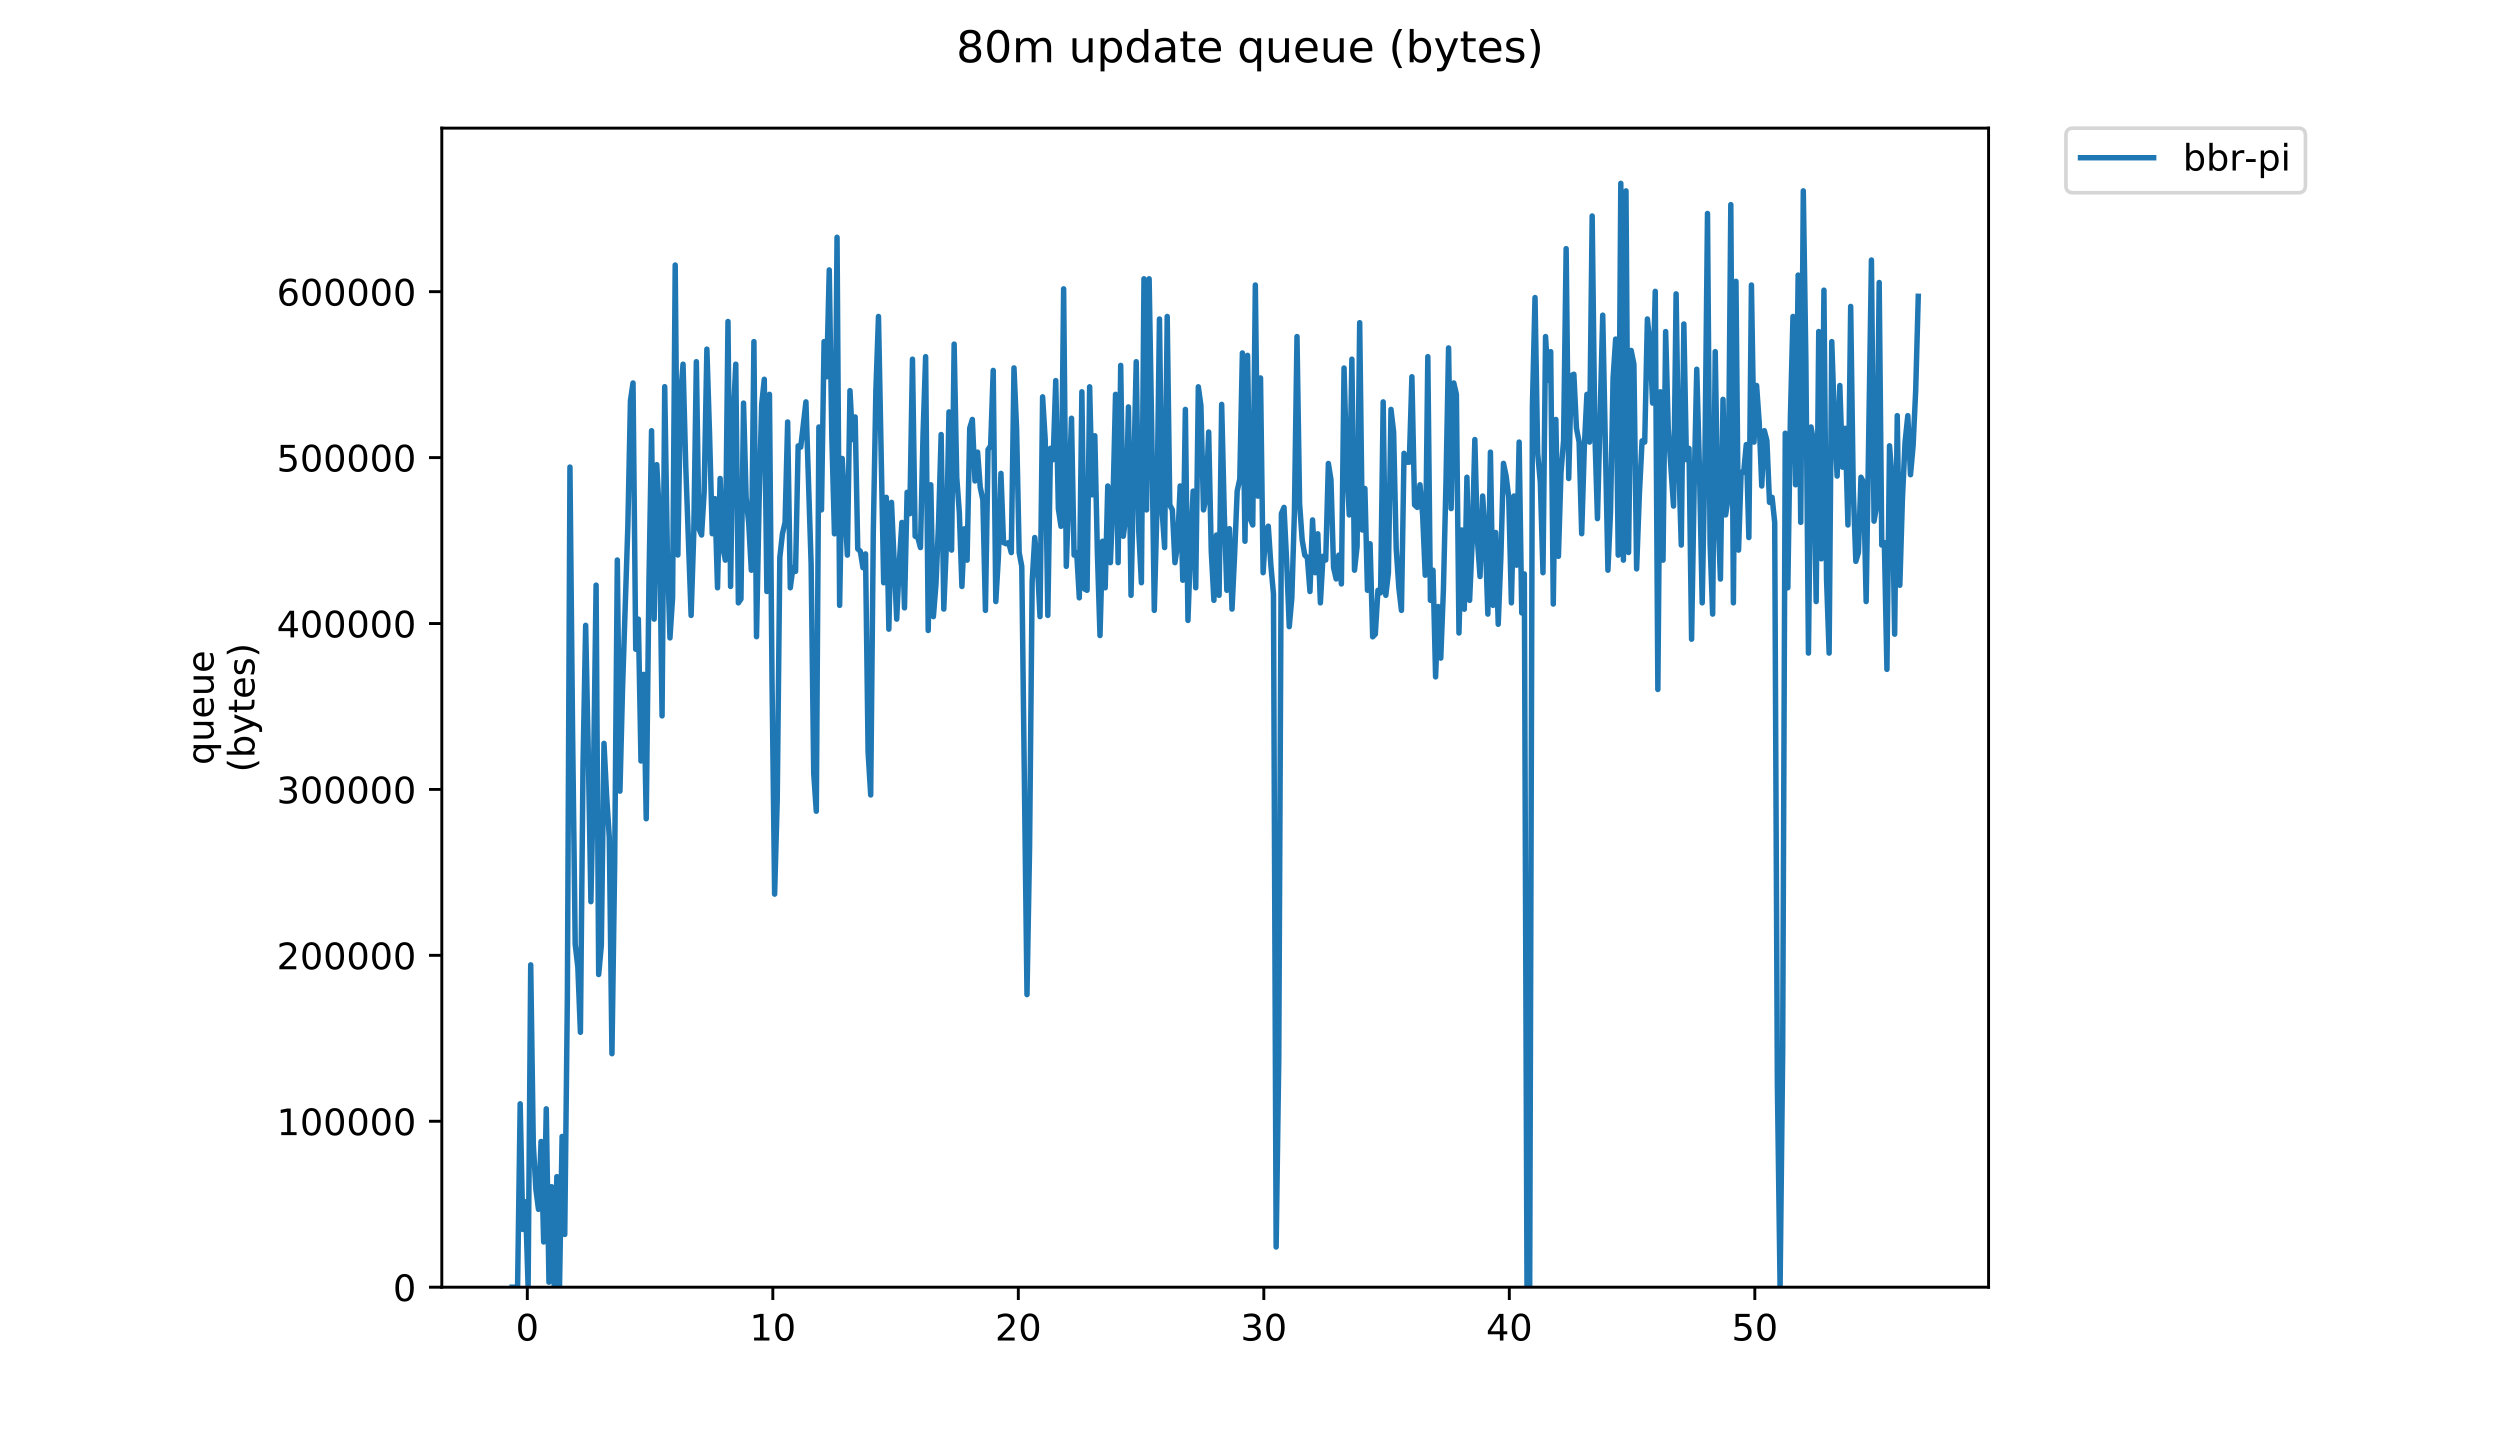 <?xml version="1.0" encoding="utf-8" standalone="no"?>
<!DOCTYPE svg PUBLIC "-//W3C//DTD SVG 1.1//EN"
  "http://www.w3.org/Graphics/SVG/1.1/DTD/svg11.dtd">
<!-- Created with matplotlib (https://matplotlib.org/) -->
<svg height="396pt" version="1.1" viewBox="0 0 684 396" width="684pt" xmlns="http://www.w3.org/2000/svg" xmlns:xlink="http://www.w3.org/1999/xlink">
 <defs>
  <style type="text/css">
*{stroke-linecap:butt;stroke-linejoin:round;}
  </style>
 </defs>
 <g id="figure_1">
  <g id="patch_1">
   <path d="M 0 396 
L 684 396 
L 684 0 
L 0 0 
z
" style="fill:#ffffff;"/>
  </g>
  <g id="axes_1">
   <g id="patch_2">
    <path d="M 120.879 352.174 
L 544.074 352.174 
L 544.074 35.062 
L 120.879 35.062 
z
" style="fill:#ffffff;"/>
   </g>
   <g id="matplotlib.axis_1">
    <g id="xtick_1">
     <g id="line2d_1">
      <defs>
       <path d="M 0 0 
L 0 3.5 
" id="mee61399875" style="stroke:#000000;stroke-width:0.8;"/>
      </defs>
      <g>
       <use style="stroke:#000000;stroke-width:0.8;" x="144.274" xlink:href="#mee61399875" y="352.174"/>
      </g>
     </g>
     <g id="text_1">
      <!-- 0 -->
      <defs>
       <path d="M 31.781 66.406 
Q 24.172 66.406 20.328 58.906 
Q 16.5 51.422 16.5 36.375 
Q 16.5 21.391 20.328 13.891 
Q 24.172 6.391 31.781 6.391 
Q 39.453 6.391 43.281 13.891 
Q 47.125 21.391 47.125 36.375 
Q 47.125 51.422 43.281 58.906 
Q 39.453 66.406 31.781 66.406 
z
M 31.781 74.219 
Q 44.047 74.219 50.516 64.516 
Q 56.984 54.828 56.984 36.375 
Q 56.984 17.969 50.516 8.266 
Q 44.047 -1.422 31.781 -1.422 
Q 19.531 -1.422 13.062 8.266 
Q 6.594 17.969 6.594 36.375 
Q 6.594 54.828 13.062 64.516 
Q 19.531 74.219 31.781 74.219 
z
" id="DejaVuSans-48"/>
      </defs>
      <g transform="translate(141.093 366.773)scale(0.1 -0.1)">
       <use xlink:href="#DejaVuSans-48"/>
      </g>
     </g>
    </g>
    <g id="xtick_2">
     <g id="line2d_2">
      <g>
       <use style="stroke:#000000;stroke-width:0.8;" x="211.443" xlink:href="#mee61399875" y="352.174"/>
      </g>
     </g>
     <g id="text_2">
      <!-- 10 -->
      <defs>
       <path d="M 12.406 8.297 
L 28.516 8.297 
L 28.516 63.922 
L 10.984 60.406 
L 10.984 69.391 
L 28.422 72.906 
L 38.281 72.906 
L 38.281 8.297 
L 54.391 8.297 
L 54.391 0 
L 12.406 0 
z
" id="DejaVuSans-49"/>
      </defs>
      <g transform="translate(205.08 366.773)scale(0.1 -0.1)">
       <use xlink:href="#DejaVuSans-49"/>
       <use x="63.623" xlink:href="#DejaVuSans-48"/>
      </g>
     </g>
    </g>
    <g id="xtick_3">
     <g id="line2d_3">
      <g>
       <use style="stroke:#000000;stroke-width:0.8;" x="278.611" xlink:href="#mee61399875" y="352.174"/>
      </g>
     </g>
     <g id="text_3">
      <!-- 20 -->
      <defs>
       <path d="M 19.188 8.297 
L 53.609 8.297 
L 53.609 0 
L 7.328 0 
L 7.328 8.297 
Q 12.938 14.109 22.625 23.891 
Q 32.328 33.688 34.812 36.531 
Q 39.547 41.844 41.422 45.531 
Q 43.312 49.219 43.312 52.781 
Q 43.312 58.594 39.234 62.25 
Q 35.156 65.922 28.609 65.922 
Q 23.969 65.922 18.812 64.312 
Q 13.672 62.703 7.812 59.422 
L 7.812 69.391 
Q 13.766 71.781 18.938 73 
Q 24.125 74.219 28.422 74.219 
Q 39.75 74.219 46.484 68.547 
Q 53.219 62.891 53.219 53.422 
Q 53.219 48.922 51.531 44.891 
Q 49.859 40.875 45.406 35.406 
Q 44.188 33.984 37.641 27.219 
Q 31.109 20.453 19.188 8.297 
z
" id="DejaVuSans-50"/>
      </defs>
      <g transform="translate(272.249 366.773)scale(0.1 -0.1)">
       <use xlink:href="#DejaVuSans-50"/>
       <use x="63.623" xlink:href="#DejaVuSans-48"/>
      </g>
     </g>
    </g>
    <g id="xtick_4">
     <g id="line2d_4">
      <g>
       <use style="stroke:#000000;stroke-width:0.8;" x="345.78" xlink:href="#mee61399875" y="352.174"/>
      </g>
     </g>
     <g id="text_4">
      <!-- 30 -->
      <defs>
       <path d="M 40.578 39.312 
Q 47.656 37.797 51.625 33 
Q 55.609 28.219 55.609 21.188 
Q 55.609 10.406 48.188 4.484 
Q 40.766 -1.422 27.094 -1.422 
Q 22.516 -1.422 17.656 -0.516 
Q 12.797 0.391 7.625 2.203 
L 7.625 11.719 
Q 11.719 9.328 16.594 8.109 
Q 21.484 6.891 26.812 6.891 
Q 36.078 6.891 40.938 10.547 
Q 45.797 14.203 45.797 21.188 
Q 45.797 27.641 41.281 31.266 
Q 36.766 34.906 28.719 34.906 
L 20.219 34.906 
L 20.219 43.016 
L 29.109 43.016 
Q 36.375 43.016 40.234 45.922 
Q 44.094 48.828 44.094 54.297 
Q 44.094 59.906 40.109 62.906 
Q 36.141 65.922 28.719 65.922 
Q 24.656 65.922 20.016 65.031 
Q 15.375 64.156 9.812 62.312 
L 9.812 71.094 
Q 15.438 72.656 20.344 73.438 
Q 25.25 74.219 29.594 74.219 
Q 40.828 74.219 47.359 69.109 
Q 53.906 64.016 53.906 55.328 
Q 53.906 49.266 50.438 45.094 
Q 46.969 40.922 40.578 39.312 
z
" id="DejaVuSans-51"/>
      </defs>
      <g transform="translate(339.418 366.773)scale(0.1 -0.1)">
       <use xlink:href="#DejaVuSans-51"/>
       <use x="63.623" xlink:href="#DejaVuSans-48"/>
      </g>
     </g>
    </g>
    <g id="xtick_5">
     <g id="line2d_5">
      <g>
       <use style="stroke:#000000;stroke-width:0.8;" x="412.949" xlink:href="#mee61399875" y="352.174"/>
      </g>
     </g>
     <g id="text_5">
      <!-- 40 -->
      <defs>
       <path d="M 37.797 64.312 
L 12.891 25.391 
L 37.797 25.391 
z
M 35.203 72.906 
L 47.609 72.906 
L 47.609 25.391 
L 58.016 25.391 
L 58.016 17.188 
L 47.609 17.188 
L 47.609 0 
L 37.797 0 
L 37.797 17.188 
L 4.891 17.188 
L 4.891 26.703 
z
" id="DejaVuSans-52"/>
      </defs>
      <g transform="translate(406.586 366.773)scale(0.1 -0.1)">
       <use xlink:href="#DejaVuSans-52"/>
       <use x="63.623" xlink:href="#DejaVuSans-48"/>
      </g>
     </g>
    </g>
    <g id="xtick_6">
     <g id="line2d_6">
      <g>
       <use style="stroke:#000000;stroke-width:0.8;" x="480.118" xlink:href="#mee61399875" y="352.174"/>
      </g>
     </g>
     <g id="text_6">
      <!-- 50 -->
      <defs>
       <path d="M 10.797 72.906 
L 49.516 72.906 
L 49.516 64.594 
L 19.828 64.594 
L 19.828 46.734 
Q 21.969 47.469 24.109 47.828 
Q 26.266 48.188 28.422 48.188 
Q 40.625 48.188 47.75 41.5 
Q 54.891 34.812 54.891 23.391 
Q 54.891 11.625 47.562 5.094 
Q 40.234 -1.422 26.906 -1.422 
Q 22.312 -1.422 17.547 -0.641 
Q 12.797 0.141 7.719 1.703 
L 7.719 11.625 
Q 12.109 9.234 16.797 8.062 
Q 21.484 6.891 26.703 6.891 
Q 35.156 6.891 40.078 11.328 
Q 45.016 15.766 45.016 23.391 
Q 45.016 31 40.078 35.438 
Q 35.156 39.891 26.703 39.891 
Q 22.75 39.891 18.812 39.016 
Q 14.891 38.141 10.797 36.281 
z
" id="DejaVuSans-53"/>
      </defs>
      <g transform="translate(473.755 366.773)scale(0.1 -0.1)">
       <use xlink:href="#DejaVuSans-53"/>
       <use x="63.623" xlink:href="#DejaVuSans-48"/>
      </g>
     </g>
    </g>
   </g>
   <g id="matplotlib.axis_2">
    <g id="ytick_1">
     <g id="line2d_7">
      <defs>
       <path d="M 0 0 
L -3.5 0 
" id="m75b4e617dc" style="stroke:#000000;stroke-width:0.8;"/>
      </defs>
      <g>
       <use style="stroke:#000000;stroke-width:0.8;" x="120.879" xlink:href="#m75b4e617dc" y="352.174"/>
      </g>
     </g>
     <g id="text_7">
      <!-- 0 -->
      <g transform="translate(107.516 355.973)scale(0.1 -0.1)">
       <use xlink:href="#DejaVuSans-48"/>
      </g>
     </g>
    </g>
    <g id="ytick_2">
     <g id="line2d_8">
      <g>
       <use style="stroke:#000000;stroke-width:0.8;" x="120.879" xlink:href="#m75b4e617dc" y="306.779"/>
      </g>
     </g>
     <g id="text_8">
      <!-- 100000 -->
      <g transform="translate(75.704 310.579)scale(0.1 -0.1)">
       <use xlink:href="#DejaVuSans-49"/>
       <use x="63.623" xlink:href="#DejaVuSans-48"/>
       <use x="127.246" xlink:href="#DejaVuSans-48"/>
       <use x="190.869" xlink:href="#DejaVuSans-48"/>
       <use x="254.492" xlink:href="#DejaVuSans-48"/>
       <use x="318.115" xlink:href="#DejaVuSans-48"/>
      </g>
     </g>
    </g>
    <g id="ytick_3">
     <g id="line2d_9">
      <g>
       <use style="stroke:#000000;stroke-width:0.8;" x="120.879" xlink:href="#m75b4e617dc" y="261.384"/>
      </g>
     </g>
     <g id="text_9">
      <!-- 200000 -->
      <g transform="translate(75.704 265.184)scale(0.1 -0.1)">
       <use xlink:href="#DejaVuSans-50"/>
       <use x="63.623" xlink:href="#DejaVuSans-48"/>
       <use x="127.246" xlink:href="#DejaVuSans-48"/>
       <use x="190.869" xlink:href="#DejaVuSans-48"/>
       <use x="254.492" xlink:href="#DejaVuSans-48"/>
       <use x="318.115" xlink:href="#DejaVuSans-48"/>
      </g>
     </g>
    </g>
    <g id="ytick_4">
     <g id="line2d_10">
      <g>
       <use style="stroke:#000000;stroke-width:0.8;" x="120.879" xlink:href="#m75b4e617dc" y="215.99"/>
      </g>
     </g>
     <g id="text_10">
      <!-- 300000 -->
      <g transform="translate(75.704 219.789)scale(0.1 -0.1)">
       <use xlink:href="#DejaVuSans-51"/>
       <use x="63.623" xlink:href="#DejaVuSans-48"/>
       <use x="127.246" xlink:href="#DejaVuSans-48"/>
       <use x="190.869" xlink:href="#DejaVuSans-48"/>
       <use x="254.492" xlink:href="#DejaVuSans-48"/>
       <use x="318.115" xlink:href="#DejaVuSans-48"/>
      </g>
     </g>
    </g>
    <g id="ytick_5">
     <g id="line2d_11">
      <g>
       <use style="stroke:#000000;stroke-width:0.8;" x="120.879" xlink:href="#m75b4e617dc" y="170.595"/>
      </g>
     </g>
     <g id="text_11">
      <!-- 400000 -->
      <g transform="translate(75.704 174.394)scale(0.1 -0.1)">
       <use xlink:href="#DejaVuSans-52"/>
       <use x="63.623" xlink:href="#DejaVuSans-48"/>
       <use x="127.246" xlink:href="#DejaVuSans-48"/>
       <use x="190.869" xlink:href="#DejaVuSans-48"/>
       <use x="254.492" xlink:href="#DejaVuSans-48"/>
       <use x="318.115" xlink:href="#DejaVuSans-48"/>
      </g>
     </g>
    </g>
    <g id="ytick_6">
     <g id="line2d_12">
      <g>
       <use style="stroke:#000000;stroke-width:0.8;" x="120.879" xlink:href="#m75b4e617dc" y="125.2"/>
      </g>
     </g>
     <g id="text_12">
      <!-- 500000 -->
      <g transform="translate(75.704 128.999)scale(0.1 -0.1)">
       <use xlink:href="#DejaVuSans-53"/>
       <use x="63.623" xlink:href="#DejaVuSans-48"/>
       <use x="127.246" xlink:href="#DejaVuSans-48"/>
       <use x="190.869" xlink:href="#DejaVuSans-48"/>
       <use x="254.492" xlink:href="#DejaVuSans-48"/>
       <use x="318.115" xlink:href="#DejaVuSans-48"/>
      </g>
     </g>
    </g>
    <g id="ytick_7">
     <g id="line2d_13">
      <g>
       <use style="stroke:#000000;stroke-width:0.8;" x="120.879" xlink:href="#m75b4e617dc" y="79.805"/>
      </g>
     </g>
     <g id="text_13">
      <!-- 600000 -->
      <defs>
       <path d="M 33.016 40.375 
Q 26.375 40.375 22.484 35.828 
Q 18.609 31.297 18.609 23.391 
Q 18.609 15.531 22.484 10.953 
Q 26.375 6.391 33.016 6.391 
Q 39.656 6.391 43.531 10.953 
Q 47.406 15.531 47.406 23.391 
Q 47.406 31.297 43.531 35.828 
Q 39.656 40.375 33.016 40.375 
z
M 52.594 71.297 
L 52.594 62.312 
Q 48.875 64.062 45.094 64.984 
Q 41.312 65.922 37.594 65.922 
Q 27.828 65.922 22.672 59.328 
Q 17.531 52.734 16.797 39.406 
Q 19.672 43.656 24.016 45.922 
Q 28.375 48.188 33.594 48.188 
Q 44.578 48.188 50.953 41.516 
Q 57.328 34.859 57.328 23.391 
Q 57.328 12.156 50.688 5.359 
Q 44.047 -1.422 33.016 -1.422 
Q 20.359 -1.422 13.672 8.266 
Q 6.984 17.969 6.984 36.375 
Q 6.984 53.656 15.188 63.938 
Q 23.391 74.219 37.203 74.219 
Q 40.922 74.219 44.703 73.484 
Q 48.484 72.75 52.594 71.297 
z
" id="DejaVuSans-54"/>
      </defs>
      <g transform="translate(75.704 83.604)scale(0.1 -0.1)">
       <use xlink:href="#DejaVuSans-54"/>
       <use x="63.623" xlink:href="#DejaVuSans-48"/>
       <use x="127.246" xlink:href="#DejaVuSans-48"/>
       <use x="190.869" xlink:href="#DejaVuSans-48"/>
       <use x="254.492" xlink:href="#DejaVuSans-48"/>
       <use x="318.115" xlink:href="#DejaVuSans-48"/>
      </g>
     </g>
    </g>
    <g id="text_14">
     <!-- queue -->
     <defs>
      <path d="M 14.797 27.297 
Q 14.797 17.391 18.875 11.75 
Q 22.953 6.109 30.078 6.109 
Q 37.203 6.109 41.297 11.75 
Q 45.406 17.391 45.406 27.297 
Q 45.406 37.203 41.297 42.844 
Q 37.203 48.484 30.078 48.484 
Q 22.953 48.484 18.875 42.844 
Q 14.797 37.203 14.797 27.297 
z
M 45.406 8.203 
Q 42.578 3.328 38.25 0.953 
Q 33.938 -1.422 27.875 -1.422 
Q 17.969 -1.422 11.734 6.484 
Q 5.516 14.406 5.516 27.297 
Q 5.516 40.188 11.734 48.094 
Q 17.969 56 27.875 56 
Q 33.938 56 38.25 53.625 
Q 42.578 51.266 45.406 46.391 
L 45.406 54.688 
L 54.391 54.688 
L 54.391 -20.797 
L 45.406 -20.797 
z
" id="DejaVuSans-113"/>
      <path d="M 8.5 21.578 
L 8.5 54.688 
L 17.484 54.688 
L 17.484 21.922 
Q 17.484 14.156 20.5 10.266 
Q 23.531 6.391 29.594 6.391 
Q 36.859 6.391 41.078 11.031 
Q 45.312 15.672 45.312 23.688 
L 45.312 54.688 
L 54.297 54.688 
L 54.297 0 
L 45.312 0 
L 45.312 8.406 
Q 42.047 3.422 37.719 1 
Q 33.406 -1.422 27.688 -1.422 
Q 18.266 -1.422 13.375 4.438 
Q 8.5 10.297 8.5 21.578 
z
M 31.109 56 
z
" id="DejaVuSans-117"/>
      <path d="M 56.203 29.594 
L 56.203 25.203 
L 14.891 25.203 
Q 15.484 15.922 20.484 11.062 
Q 25.484 6.203 34.422 6.203 
Q 39.594 6.203 44.453 7.469 
Q 49.312 8.734 54.109 11.281 
L 54.109 2.781 
Q 49.266 0.734 44.188 -0.344 
Q 39.109 -1.422 33.891 -1.422 
Q 20.797 -1.422 13.156 6.188 
Q 5.516 13.812 5.516 26.812 
Q 5.516 40.234 12.766 48.109 
Q 20.016 56 32.328 56 
Q 43.359 56 49.781 48.891 
Q 56.203 41.797 56.203 29.594 
z
M 47.219 32.234 
Q 47.125 39.594 43.094 43.984 
Q 39.062 48.391 32.422 48.391 
Q 24.906 48.391 20.391 44.141 
Q 15.875 39.891 15.188 32.172 
z
" id="DejaVuSans-101"/>
     </defs>
     <g transform="translate(58.426 209.283)rotate(-90)scale(0.1 -0.1)">
      <use xlink:href="#DejaVuSans-113"/>
      <use x="63.477" xlink:href="#DejaVuSans-117"/>
      <use x="126.855" xlink:href="#DejaVuSans-101"/>
      <use x="188.379" xlink:href="#DejaVuSans-117"/>
      <use x="251.758" xlink:href="#DejaVuSans-101"/>
     </g>
     <!-- (bytes) -->
     <defs>
      <path d="M 31 75.875 
Q 24.469 64.656 21.281 53.656 
Q 18.109 42.672 18.109 31.391 
Q 18.109 20.125 21.312 9.062 
Q 24.516 -2 31 -13.188 
L 23.188 -13.188 
Q 15.875 -1.703 12.234 9.375 
Q 8.594 20.453 8.594 31.391 
Q 8.594 42.281 12.203 53.312 
Q 15.828 64.359 23.188 75.875 
z
" id="DejaVuSans-40"/>
      <path d="M 48.688 27.297 
Q 48.688 37.203 44.609 42.844 
Q 40.531 48.484 33.406 48.484 
Q 26.266 48.484 22.188 42.844 
Q 18.109 37.203 18.109 27.297 
Q 18.109 17.391 22.188 11.75 
Q 26.266 6.109 33.406 6.109 
Q 40.531 6.109 44.609 11.75 
Q 48.688 17.391 48.688 27.297 
z
M 18.109 46.391 
Q 20.953 51.266 25.266 53.625 
Q 29.594 56 35.594 56 
Q 45.562 56 51.781 48.094 
Q 58.016 40.188 58.016 27.297 
Q 58.016 14.406 51.781 6.484 
Q 45.562 -1.422 35.594 -1.422 
Q 29.594 -1.422 25.266 0.953 
Q 20.953 3.328 18.109 8.203 
L 18.109 0 
L 9.078 0 
L 9.078 75.984 
L 18.109 75.984 
z
" id="DejaVuSans-98"/>
      <path d="M 32.172 -5.078 
Q 28.375 -14.844 24.75 -17.812 
Q 21.141 -20.797 15.094 -20.797 
L 7.906 -20.797 
L 7.906 -13.281 
L 13.188 -13.281 
Q 16.891 -13.281 18.938 -11.516 
Q 21 -9.766 23.484 -3.219 
L 25.094 0.875 
L 2.984 54.688 
L 12.5 54.688 
L 29.594 11.922 
L 46.688 54.688 
L 56.203 54.688 
z
" id="DejaVuSans-121"/>
      <path d="M 18.312 70.219 
L 18.312 54.688 
L 36.812 54.688 
L 36.812 47.703 
L 18.312 47.703 
L 18.312 18.016 
Q 18.312 11.328 20.141 9.422 
Q 21.969 7.516 27.594 7.516 
L 36.812 7.516 
L 36.812 0 
L 27.594 0 
Q 17.188 0 13.234 3.875 
Q 9.281 7.766 9.281 18.016 
L 9.281 47.703 
L 2.688 47.703 
L 2.688 54.688 
L 9.281 54.688 
L 9.281 70.219 
z
" id="DejaVuSans-116"/>
      <path d="M 44.281 53.078 
L 44.281 44.578 
Q 40.484 46.531 36.375 47.5 
Q 32.281 48.484 27.875 48.484 
Q 21.188 48.484 17.844 46.438 
Q 14.5 44.391 14.5 40.281 
Q 14.5 37.156 16.891 35.375 
Q 19.281 33.594 26.516 31.984 
L 29.594 31.297 
Q 39.156 29.25 43.188 25.516 
Q 47.219 21.781 47.219 15.094 
Q 47.219 7.469 41.188 3.016 
Q 35.156 -1.422 24.609 -1.422 
Q 20.219 -1.422 15.453 -0.562 
Q 10.688 0.297 5.422 2 
L 5.422 11.281 
Q 10.406 8.688 15.234 7.391 
Q 20.062 6.109 24.812 6.109 
Q 31.156 6.109 34.562 8.281 
Q 37.984 10.453 37.984 14.406 
Q 37.984 18.062 35.516 20.016 
Q 33.062 21.969 24.703 23.781 
L 21.578 24.516 
Q 13.234 26.266 9.516 29.906 
Q 5.812 33.547 5.812 39.891 
Q 5.812 47.609 11.281 51.797 
Q 16.75 56 26.812 56 
Q 31.781 56 36.172 55.266 
Q 40.578 54.547 44.281 53.078 
z
" id="DejaVuSans-115"/>
      <path d="M 8.016 75.875 
L 15.828 75.875 
Q 23.141 64.359 26.781 53.312 
Q 30.422 42.281 30.422 31.391 
Q 30.422 20.453 26.781 9.375 
Q 23.141 -1.703 15.828 -13.188 
L 8.016 -13.188 
Q 14.5 -2 17.703 9.062 
Q 20.906 20.125 20.906 31.391 
Q 20.906 42.672 17.703 53.656 
Q 14.5 64.656 8.016 75.875 
z
" id="DejaVuSans-41"/>
     </defs>
     <g transform="translate(69.624 211.295)rotate(-90)scale(0.1 -0.1)">
      <use xlink:href="#DejaVuSans-40"/>
      <use x="39.014" xlink:href="#DejaVuSans-98"/>
      <use x="102.49" xlink:href="#DejaVuSans-121"/>
      <use x="161.67" xlink:href="#DejaVuSans-116"/>
      <use x="200.879" xlink:href="#DejaVuSans-101"/>
      <use x="262.402" xlink:href="#DejaVuSans-115"/>
      <use x="314.502" xlink:href="#DejaVuSans-41"/>
     </g>
    </g>
   </g>
   <g id="line2d_14">
    <path clip-path="url(#p48d48da300)" d="M 140.115 352.174 
L 141.607 352.174 
L 142.321 302.003 
L 143.045 336.369 
L 143.768 328.807 
L 144.492 352.174 
L 145.202 263.991 
L 145.91 312.999 
L 146.618 325.37 
L 147.329 330.869 
L 148.038 312.312 
L 148.747 339.803 
L 149.459 303.377 
L 150.194 350.8 
L 150.914 324.683 
L 151.635 352.174 
L 152.355 321.934 
L 153.079 352.174 
L 153.791 310.937 
L 154.514 337.741 
L 155.228 273.137 
L 155.938 127.794 
L 156.654 199.958 
L 157.377 258.377 
L 158.093 264.562 
L 158.802 282.431 
L 159.514 208.893 
L 160.234 171.092 
L 160.96 206.471 
L 161.669 246.693 
L 162.379 212.329 
L 163.092 160.096 
L 163.799 266.624 
L 164.519 258.704 
L 165.25 203.394 
L 165.977 217.827 
L 166.704 229.151 
L 167.429 288.289 
L 168.174 236.354 
L 168.896 153.221 
L 169.616 216.453 
L 170.331 188.274 
L 171.778 143.961 
L 172.49 109.597 
L 173.196 104.786 
L 173.934 177.637 
L 174.649 169.39 
L 175.369 208.205 
L 176.091 184.51 
L 176.807 224.013 
L 177.545 159.768 
L 178.264 117.844 
L 178.975 169.39 
L 179.688 127.138 
L 180.402 141.212 
L 181.141 195.866 
L 181.863 105.799 
L 182.589 151.161 
L 183.3 174.529 
L 184.016 163.532 
L 184.736 72.515 
L 185.462 151.848 
L 186.176 108.582 
L 186.882 99.647 
L 187.619 127.466 
L 189.087 168.375 
L 189.813 146.022 
L 190.522 98.96 
L 191.235 144.648 
L 191.947 146.382 
L 192.655 134.698 
L 193.403 95.523 
L 194.136 118.891 
L 194.869 146.022 
L 195.59 136.432 
L 196.313 160.815 
L 197.023 130.909 
L 197.731 149.491 
L 198.449 153.255 
L 199.176 87.963 
L 199.886 160.455 
L 200.596 115.127 
L 201.307 99.647 
L 202.017 164.939 
L 202.724 163.892 
L 203.43 110.284 
L 204.141 136.073 
L 204.853 143.273 
L 205.562 156.01 
L 206.271 93.462 
L 206.981 174.201 
L 207.693 137.088 
L 208.399 110.644 
L 209.106 103.771 
L 209.815 161.83 
L 210.521 107.894 
L 211.229 186.572 
L 211.936 244.631 
L 212.649 218.874 
L 213.36 152.536 
L 214.071 146.054 
L 214.793 142.946 
L 215.503 115.454 
L 216.22 160.815 
L 216.954 155.317 
L 217.662 156.332 
L 218.372 122 
L 219.082 122.327 
L 220.503 109.956 
L 221.922 154.27 
L 222.632 211.642 
L 223.34 221.951 
L 224.046 116.829 
L 224.756 139.509 
L 225.466 93.462 
L 226.175 103.083 
L 226.885 73.858 
L 227.594 119.906 
L 228.304 146.054 
L 229.014 64.924 
L 229.722 165.626 
L 230.427 125.436 
L 231.842 151.88 
L 232.552 106.879 
L 233.261 120.265 
L 233.97 114.08 
L 234.68 150.178 
L 235.389 150.833 
L 236.1 155.317 
L 236.806 151.552 
L 237.512 205.816 
L 238.222 217.499 
L 238.932 145.695 
L 239.641 106.848 
L 240.351 86.589 
L 241.771 159.44 
L 242.482 136.073 
L 243.191 172.139 
L 243.913 137.447 
L 245.338 169.39 
L 246.048 153.942 
L 246.757 142.946 
L 247.467 166.313 
L 248.185 134.698 
L 248.922 140.556 
L 249.652 98.273 
L 250.381 146.713 
L 251.124 147.069 
L 251.834 149.818 
L 252.542 118.891 
L 253.251 97.585 
L 253.957 172.499 
L 254.665 132.636 
L 255.374 168.703 
L 256.083 159.768 
L 256.793 142.946 
L 257.5 118.891 
L 258.22 166.641 
L 258.929 149.131 
L 259.639 112.705 
L 260.346 150.506 
L 261.053 94.149 
L 261.762 130.575 
L 262.471 140.197 
L 263.178 160.455 
L 263.886 144.68 
L 264.596 153.255 
L 265.315 117.157 
L 266.033 114.767 
L 266.751 131.59 
L 267.468 123.702 
L 268.192 133.324 
L 268.907 136.76 
L 269.615 167 
L 270.33 123.015 
L 271.037 121.968 
L 271.743 101.349 
L 272.448 164.579 
L 273.153 152.568 
L 273.859 129.528 
L 274.564 148.444 
L 275.271 148.772 
L 275.976 148.444 
L 276.689 151.193 
L 277.425 100.662 
L 278.134 117.189 
L 278.844 151.193 
L 279.554 154.957 
L 280.984 272.122 
L 281.692 231.932 
L 282.399 159.081 
L 283.109 147.069 
L 283.839 154.629 
L 284.548 168.703 
L 285.255 108.582 
L 285.969 120.265 
L 286.684 168.375 
L 287.406 122.655 
L 288.135 125.764 
L 288.851 104.13 
L 289.564 139.15 
L 290.286 143.992 
L 291.009 79.029 
L 291.737 154.957 
L 293.161 114.439 
L 293.87 151.88 
L 294.586 151.193 
L 295.295 163.564 
L 295.999 107.202 
L 296.709 161.143 
L 297.418 161.502 
L 298.125 105.833 
L 298.832 135.386 
L 299.541 119.219 
L 300.251 151.552 
L 300.959 173.873 
L 301.67 148.084 
L 302.379 160.815 
L 303.086 132.964 
L 303.798 153.942 
L 304.503 137.447 
L 305.21 107.894 
L 305.916 153.942 
L 306.622 99.975 
L 307.327 146.713 
L 308.038 141.243 
L 308.743 111.331 
L 309.451 162.877 
L 310.871 98.96 
L 311.577 145.663 
L 312.284 159.44 
L 312.99 76.28 
L 313.696 139.509 
L 314.402 76.28 
L 315.107 117.516 
L 315.812 167 
L 316.52 139.837 
L 317.227 87.276 
L 317.933 139.509 
L 318.639 149.818 
L 319.345 86.589 
L 320.051 138.135 
L 320.756 139.509 
L 321.462 153.942 
L 322.17 149.131 
L 322.892 132.964 
L 323.606 158.753 
L 324.315 112.018 
L 325.024 169.749 
L 325.734 149.459 
L 326.443 134.371 
L 327.151 160.815 
L 327.86 105.833 
L 328.568 110.971 
L 329.276 139.509 
L 329.985 136.073 
L 330.695 118.204 
L 331.402 150.846 
L 332.122 164.251 
L 332.83 146.382 
L 333.538 162.877 
L 334.246 110.644 
L 334.953 140.197 
L 335.662 161.502 
L 336.37 144.648 
L 337.079 166.641 
L 337.787 151.88 
L 338.496 134.339 
L 339.205 131.058 
L 339.915 96.57 
L 340.623 148.084 
L 341.332 97.226 
L 342.042 141.931 
L 342.751 143.633 
L 343.459 77.982 
L 344.169 135.745 
L 344.878 103.411 
L 345.587 156.691 
L 346.294 145.367 
L 347.003 143.961 
L 347.711 154.629 
L 348.421 162.518 
L 349.152 341.178 
L 349.87 289.632 
L 350.592 140.524 
L 351.302 138.822 
L 352.008 153.255 
L 352.739 171.452 
L 353.446 163.564 
L 354.151 140.197 
L 354.856 92.087 
L 355.568 137.775 
L 356.278 147.757 
L 356.986 151.88 
L 357.695 152.568 
L 358.406 161.83 
L 359.115 142.258 
L 359.836 156.691 
L 360.548 146.054 
L 361.256 164.939 
L 361.98 152.208 
L 362.717 153.221 
L 363.441 126.81 
L 364.15 131.262 
L 364.866 155.317 
L 365.576 158.393 
L 366.289 151.88 
L 367.002 159.768 
L 367.73 100.694 
L 368.438 127.138 
L 369.159 140.884 
L 369.874 98.273 
L 370.588 156.01 
L 371.299 149.459 
L 372.008 88.291 
L 372.724 145.007 
L 373.433 133.651 
L 374.139 161.502 
L 374.851 148.772 
L 375.566 174.233 
L 376.281 173.514 
L 377.007 161.502 
L 377.73 162.189 
L 378.439 109.956 
L 379.156 162.877 
L 379.869 156.691 
L 380.577 112.018 
L 381.294 118.204 
L 382.002 150.146 
L 382.723 160.815 
L 383.434 167 
L 384.144 124.03 
L 384.855 126.451 
L 385.581 126.451 
L 386.293 103.083 
L 387.028 138.135 
L 387.764 138.822 
L 388.502 132.636 
L 389.233 140.884 
L 389.941 157.378 
L 390.649 97.585 
L 391.36 164.251 
L 392.07 156.01 
L 392.778 185.197 
L 393.486 165.954 
L 394.192 180.059 
L 394.912 161.502 
L 395.62 131.949 
L 396.328 95.196 
L 397.033 139.15 
L 397.754 104.786 
L 398.464 107.894 
L 399.172 173.186 
L 399.907 145.007 
L 400.632 166.673 
L 401.351 130.575 
L 402.085 164.251 
L 402.809 147.757 
L 403.517 120.265 
L 404.226 147.757 
L 404.937 157.738 
L 405.65 135.713 
L 406.361 146.742 
L 407.073 168.015 
L 407.781 123.702 
L 408.491 165.626 
L 409.201 145.695 
L 409.912 170.796 
L 410.634 152.568 
L 411.348 126.779 
L 412.069 130.215 
L 412.791 136.073 
L 413.517 164.939 
L 414.222 135.713 
L 414.931 154.629 
L 415.637 120.953 
L 416.346 167.688 
L 417.053 157.019 
L 417.785 352.174 
L 418.524 352.174 
L 419.269 110.971 
L 419.98 81.418 
L 420.706 124.03 
L 421.432 131.949 
L 422.157 156.691 
L 422.862 92.087 
L 423.566 104.099 
L 424.27 96.211 
L 424.975 165.266 
L 425.679 114.767 
L 426.384 152.208 
L 427.089 129.2 
L 427.793 120.593 
L 428.497 68.032 
L 429.2 130.909 
L 429.906 102.756 
L 430.61 102.396 
L 431.32 117.157 
L 432.042 120.953 
L 432.749 146.022 
L 433.472 122.327 
L 434.177 107.894 
L 434.898 120.953 
L 435.618 59.098 
L 436.343 118.204 
L 437.063 141.899 
L 438.505 86.229 
L 439.929 156.01 
L 440.635 140.165 
L 441.338 103.443 
L 442.041 92.774 
L 442.744 151.88 
L 443.451 50.163 
L 444.161 153.255 
L 444.87 52.225 
L 445.576 151.161 
L 446.284 95.883 
L 447.035 99.647 
L 447.779 155.644 
L 448.524 135.386 
L 449.268 120.625 
L 449.992 120.953 
L 450.723 87.276 
L 451.441 94.149 
L 452.153 110.284 
L 452.875 79.716 
L 453.588 188.634 
L 454.292 107.202 
L 455.002 153.255 
L 455.719 90.712 
L 456.432 117.157 
L 457.876 138.462 
L 458.581 80.403 
L 459.287 126.091 
L 459.996 149.131 
L 460.701 88.651 
L 461.406 125.764 
L 462.111 122.687 
L 462.816 174.888 
L 463.521 132.964 
L 464.231 101.022 
L 464.976 128.481 
L 465.721 164.939 
L 466.465 125.764 
L 467.171 58.41 
L 467.876 148.772 
L 468.582 168.015 
L 469.286 96.211 
L 469.998 139.509 
L 470.709 158.425 
L 471.417 109.269 
L 472.125 140.884 
L 472.84 136.073 
L 473.55 55.989 
L 474.255 164.939 
L 474.96 76.967 
L 475.665 150.506 
L 476.37 129.2 
L 477.076 129.2 
L 477.781 121.64 
L 478.486 147.069 
L 479.191 77.982 
L 479.896 120.953 
L 480.603 105.473 
L 481.309 115.454 
L 482.014 132.964 
L 482.718 117.844 
L 483.424 120.574 
L 484.138 137.447 
L 484.848 136.073 
L 485.556 142.927 
L 486.285 296.505 
L 487.032 352.174 
L 487.738 288.257 
L 488.444 118.531 
L 489.149 160.815 
L 489.854 114.08 
L 490.559 86.589 
L 491.263 132.636 
L 491.973 75.265 
L 492.677 142.914 
L 493.381 52.225 
L 494.087 98.6 
L 494.791 178.684 
L 495.495 116.829 
L 496.2 120.953 
L 496.904 164.579 
L 497.608 90.712 
L 498.315 152.895 
L 499.028 79.388 
L 499.74 158.393 
L 500.449 178.684 
L 501.17 93.462 
L 501.902 115.095 
L 502.639 130.247 
L 503.376 105.473 
L 504.113 127.825 
L 504.848 117.189 
L 505.597 143.633 
L 506.345 83.84 
L 507.05 134.011 
L 507.754 153.583 
L 508.458 151.193 
L 509.162 130.575 
L 509.866 131.949 
L 510.578 164.579 
L 512.024 71.141 
L 512.732 142.586 
L 513.44 138.494 
L 514.146 77.295 
L 514.853 149.131 
L 515.558 148.444 
L 516.263 183.136 
L 516.968 121.968 
L 517.672 130.909 
L 518.375 173.514 
L 519.087 113.72 
L 519.795 160.128 
L 520.504 136.401 
L 521.227 120.953 
L 521.972 113.72 
L 522.708 129.887 
L 523.422 122 
L 524.13 106.879 
L 524.838 81.072 
L 524.838 81.072 
" style="fill:none;stroke:#1f77b4;stroke-linecap:square;stroke-width:1.5;"/>
   </g>
   <g id="patch_3">
    <path d="M 120.879 352.174 
L 120.879 35.062 
" style="fill:none;stroke:#000000;stroke-linecap:square;stroke-linejoin:miter;stroke-width:0.8;"/>
   </g>
   <g id="patch_4">
    <path d="M 544.074 352.174 
L 544.074 35.062 
" style="fill:none;stroke:#000000;stroke-linecap:square;stroke-linejoin:miter;stroke-width:0.8;"/>
   </g>
   <g id="patch_5">
    <path d="M 120.879 352.174 
L 544.074 352.174 
" style="fill:none;stroke:#000000;stroke-linecap:square;stroke-linejoin:miter;stroke-width:0.8;"/>
   </g>
   <g id="patch_6">
    <path d="M 120.879 35.062 
L 544.074 35.062 
" style="fill:none;stroke:#000000;stroke-linecap:square;stroke-linejoin:miter;stroke-width:0.8;"/>
   </g>
   <g id="legend_1">
    <g id="patch_7">
     <path d="M 567.234 52.741 
L 628.766 52.741 
Q 630.766 52.741 630.766 50.741 
L 630.766 37.062 
Q 630.766 35.062 628.766 35.062 
L 567.234 35.062 
Q 565.234 35.062 565.234 37.062 
L 565.234 50.741 
Q 565.234 52.741 567.234 52.741 
z
" style="fill:#ffffff;opacity:0.8;stroke:#cccccc;stroke-linejoin:miter;"/>
    </g>
    <g id="line2d_15">
     <path d="M 569.234 43.161 
L 589.234 43.161 
" style="fill:none;stroke:#1f77b4;stroke-linecap:square;stroke-width:1.5;"/>
    </g>
    <g id="line2d_16"/>
    <g id="text_15">
     <!-- bbr-pi -->
     <defs>
      <path d="M 41.109 46.297 
Q 39.594 47.172 37.812 47.578 
Q 36.031 48 33.891 48 
Q 26.266 48 22.188 43.047 
Q 18.109 38.094 18.109 28.812 
L 18.109 0 
L 9.078 0 
L 9.078 54.688 
L 18.109 54.688 
L 18.109 46.188 
Q 20.953 51.172 25.484 53.578 
Q 30.031 56 36.531 56 
Q 37.453 56 38.578 55.875 
Q 39.703 55.766 41.062 55.516 
z
" id="DejaVuSans-114"/>
      <path d="M 4.891 31.391 
L 31.203 31.391 
L 31.203 23.391 
L 4.891 23.391 
z
" id="DejaVuSans-45"/>
      <path d="M 18.109 8.203 
L 18.109 -20.797 
L 9.078 -20.797 
L 9.078 54.688 
L 18.109 54.688 
L 18.109 46.391 
Q 20.953 51.266 25.266 53.625 
Q 29.594 56 35.594 56 
Q 45.562 56 51.781 48.094 
Q 58.016 40.188 58.016 27.297 
Q 58.016 14.406 51.781 6.484 
Q 45.562 -1.422 35.594 -1.422 
Q 29.594 -1.422 25.266 0.953 
Q 20.953 3.328 18.109 8.203 
z
M 48.688 27.297 
Q 48.688 37.203 44.609 42.844 
Q 40.531 48.484 33.406 48.484 
Q 26.266 48.484 22.188 42.844 
Q 18.109 37.203 18.109 27.297 
Q 18.109 17.391 22.188 11.75 
Q 26.266 6.109 33.406 6.109 
Q 40.531 6.109 44.609 11.75 
Q 48.688 17.391 48.688 27.297 
z
" id="DejaVuSans-112"/>
      <path d="M 9.422 54.688 
L 18.406 54.688 
L 18.406 0 
L 9.422 0 
z
M 9.422 75.984 
L 18.406 75.984 
L 18.406 64.594 
L 9.422 64.594 
z
" id="DejaVuSans-105"/>
     </defs>
     <g transform="translate(597.234 46.661)scale(0.1 -0.1)">
      <use xlink:href="#DejaVuSans-98"/>
      <use x="63.477" xlink:href="#DejaVuSans-98"/>
      <use x="126.953" xlink:href="#DejaVuSans-114"/>
      <use x="167.973" xlink:href="#DejaVuSans-45"/>
      <use x="204.057" xlink:href="#DejaVuSans-112"/>
      <use x="267.533" xlink:href="#DejaVuSans-105"/>
     </g>
    </g>
   </g>
  </g>
  <g id="text_16">
   <!-- 80m update queue (bytes) -->
   <defs>
    <path d="M 31.781 34.625 
Q 24.75 34.625 20.719 30.859 
Q 16.703 27.094 16.703 20.516 
Q 16.703 13.922 20.719 10.156 
Q 24.75 6.391 31.781 6.391 
Q 38.812 6.391 42.859 10.172 
Q 46.922 13.969 46.922 20.516 
Q 46.922 27.094 42.891 30.859 
Q 38.875 34.625 31.781 34.625 
z
M 21.922 38.812 
Q 15.578 40.375 12.031 44.719 
Q 8.5 49.078 8.5 55.328 
Q 8.5 64.062 14.719 69.141 
Q 20.953 74.219 31.781 74.219 
Q 42.672 74.219 48.875 69.141 
Q 55.078 64.062 55.078 55.328 
Q 55.078 49.078 51.531 44.719 
Q 48 40.375 41.703 38.812 
Q 48.828 37.156 52.797 32.312 
Q 56.781 27.484 56.781 20.516 
Q 56.781 9.906 50.312 4.234 
Q 43.844 -1.422 31.781 -1.422 
Q 19.734 -1.422 13.25 4.234 
Q 6.781 9.906 6.781 20.516 
Q 6.781 27.484 10.781 32.312 
Q 14.797 37.156 21.922 38.812 
z
M 18.312 54.391 
Q 18.312 48.734 21.844 45.562 
Q 25.391 42.391 31.781 42.391 
Q 38.141 42.391 41.719 45.562 
Q 45.312 48.734 45.312 54.391 
Q 45.312 60.062 41.719 63.234 
Q 38.141 66.406 31.781 66.406 
Q 25.391 66.406 21.844 63.234 
Q 18.312 60.062 18.312 54.391 
z
" id="DejaVuSans-56"/>
    <path d="M 52 44.188 
Q 55.375 50.25 60.062 53.125 
Q 64.75 56 71.094 56 
Q 79.641 56 84.281 50.016 
Q 88.922 44.047 88.922 33.016 
L 88.922 0 
L 79.891 0 
L 79.891 32.719 
Q 79.891 40.578 77.094 44.375 
Q 74.312 48.188 68.609 48.188 
Q 61.625 48.188 57.562 43.547 
Q 53.516 38.922 53.516 30.906 
L 53.516 0 
L 44.484 0 
L 44.484 32.719 
Q 44.484 40.625 41.703 44.406 
Q 38.922 48.188 33.109 48.188 
Q 26.219 48.188 22.156 43.531 
Q 18.109 38.875 18.109 30.906 
L 18.109 0 
L 9.078 0 
L 9.078 54.688 
L 18.109 54.688 
L 18.109 46.188 
Q 21.188 51.219 25.484 53.609 
Q 29.781 56 35.688 56 
Q 41.656 56 45.828 52.969 
Q 50 49.953 52 44.188 
z
" id="DejaVuSans-109"/>
    <path id="DejaVuSans-32"/>
    <path d="M 45.406 46.391 
L 45.406 75.984 
L 54.391 75.984 
L 54.391 0 
L 45.406 0 
L 45.406 8.203 
Q 42.578 3.328 38.25 0.953 
Q 33.938 -1.422 27.875 -1.422 
Q 17.969 -1.422 11.734 6.484 
Q 5.516 14.406 5.516 27.297 
Q 5.516 40.188 11.734 48.094 
Q 17.969 56 27.875 56 
Q 33.938 56 38.25 53.625 
Q 42.578 51.266 45.406 46.391 
z
M 14.797 27.297 
Q 14.797 17.391 18.875 11.75 
Q 22.953 6.109 30.078 6.109 
Q 37.203 6.109 41.297 11.75 
Q 45.406 17.391 45.406 27.297 
Q 45.406 37.203 41.297 42.844 
Q 37.203 48.484 30.078 48.484 
Q 22.953 48.484 18.875 42.844 
Q 14.797 37.203 14.797 27.297 
z
" id="DejaVuSans-100"/>
    <path d="M 34.281 27.484 
Q 23.391 27.484 19.188 25 
Q 14.984 22.516 14.984 16.5 
Q 14.984 11.719 18.141 8.906 
Q 21.297 6.109 26.703 6.109 
Q 34.188 6.109 38.703 11.406 
Q 43.219 16.703 43.219 25.484 
L 43.219 27.484 
z
M 52.203 31.203 
L 52.203 0 
L 43.219 0 
L 43.219 8.297 
Q 40.141 3.328 35.547 0.953 
Q 30.953 -1.422 24.312 -1.422 
Q 15.922 -1.422 10.953 3.297 
Q 6 8.016 6 15.922 
Q 6 25.141 12.172 29.828 
Q 18.359 34.516 30.609 34.516 
L 43.219 34.516 
L 43.219 35.406 
Q 43.219 41.609 39.141 45 
Q 35.062 48.391 27.688 48.391 
Q 23 48.391 18.547 47.266 
Q 14.109 46.141 10.016 43.891 
L 10.016 52.203 
Q 14.938 54.109 19.578 55.047 
Q 24.219 56 28.609 56 
Q 40.484 56 46.344 49.844 
Q 52.203 43.703 52.203 31.203 
z
" id="DejaVuSans-97"/>
   </defs>
   <g transform="translate(261.649 17.038)scale(0.12 -0.12)">
    <use xlink:href="#DejaVuSans-56"/>
    <use x="63.623" xlink:href="#DejaVuSans-48"/>
    <use x="127.246" xlink:href="#DejaVuSans-109"/>
    <use x="224.658" xlink:href="#DejaVuSans-32"/>
    <use x="256.445" xlink:href="#DejaVuSans-117"/>
    <use x="319.824" xlink:href="#DejaVuSans-112"/>
    <use x="383.301" xlink:href="#DejaVuSans-100"/>
    <use x="446.777" xlink:href="#DejaVuSans-97"/>
    <use x="508.057" xlink:href="#DejaVuSans-116"/>
    <use x="547.266" xlink:href="#DejaVuSans-101"/>
    <use x="608.789" xlink:href="#DejaVuSans-32"/>
    <use x="640.576" xlink:href="#DejaVuSans-113"/>
    <use x="704.053" xlink:href="#DejaVuSans-117"/>
    <use x="767.432" xlink:href="#DejaVuSans-101"/>
    <use x="828.955" xlink:href="#DejaVuSans-117"/>
    <use x="892.334" xlink:href="#DejaVuSans-101"/>
    <use x="953.857" xlink:href="#DejaVuSans-32"/>
    <use x="985.645" xlink:href="#DejaVuSans-40"/>
    <use x="1024.658" xlink:href="#DejaVuSans-98"/>
    <use x="1088.135" xlink:href="#DejaVuSans-121"/>
    <use x="1147.314" xlink:href="#DejaVuSans-116"/>
    <use x="1186.523" xlink:href="#DejaVuSans-101"/>
    <use x="1248.047" xlink:href="#DejaVuSans-115"/>
    <use x="1300.146" xlink:href="#DejaVuSans-41"/>
   </g>
  </g>
 </g>
 <defs>
  <clipPath id="p48d48da300">
   <rect height="317.112" width="423.195" x="120.879" y="35.062"/>
  </clipPath>
 </defs>
</svg>

